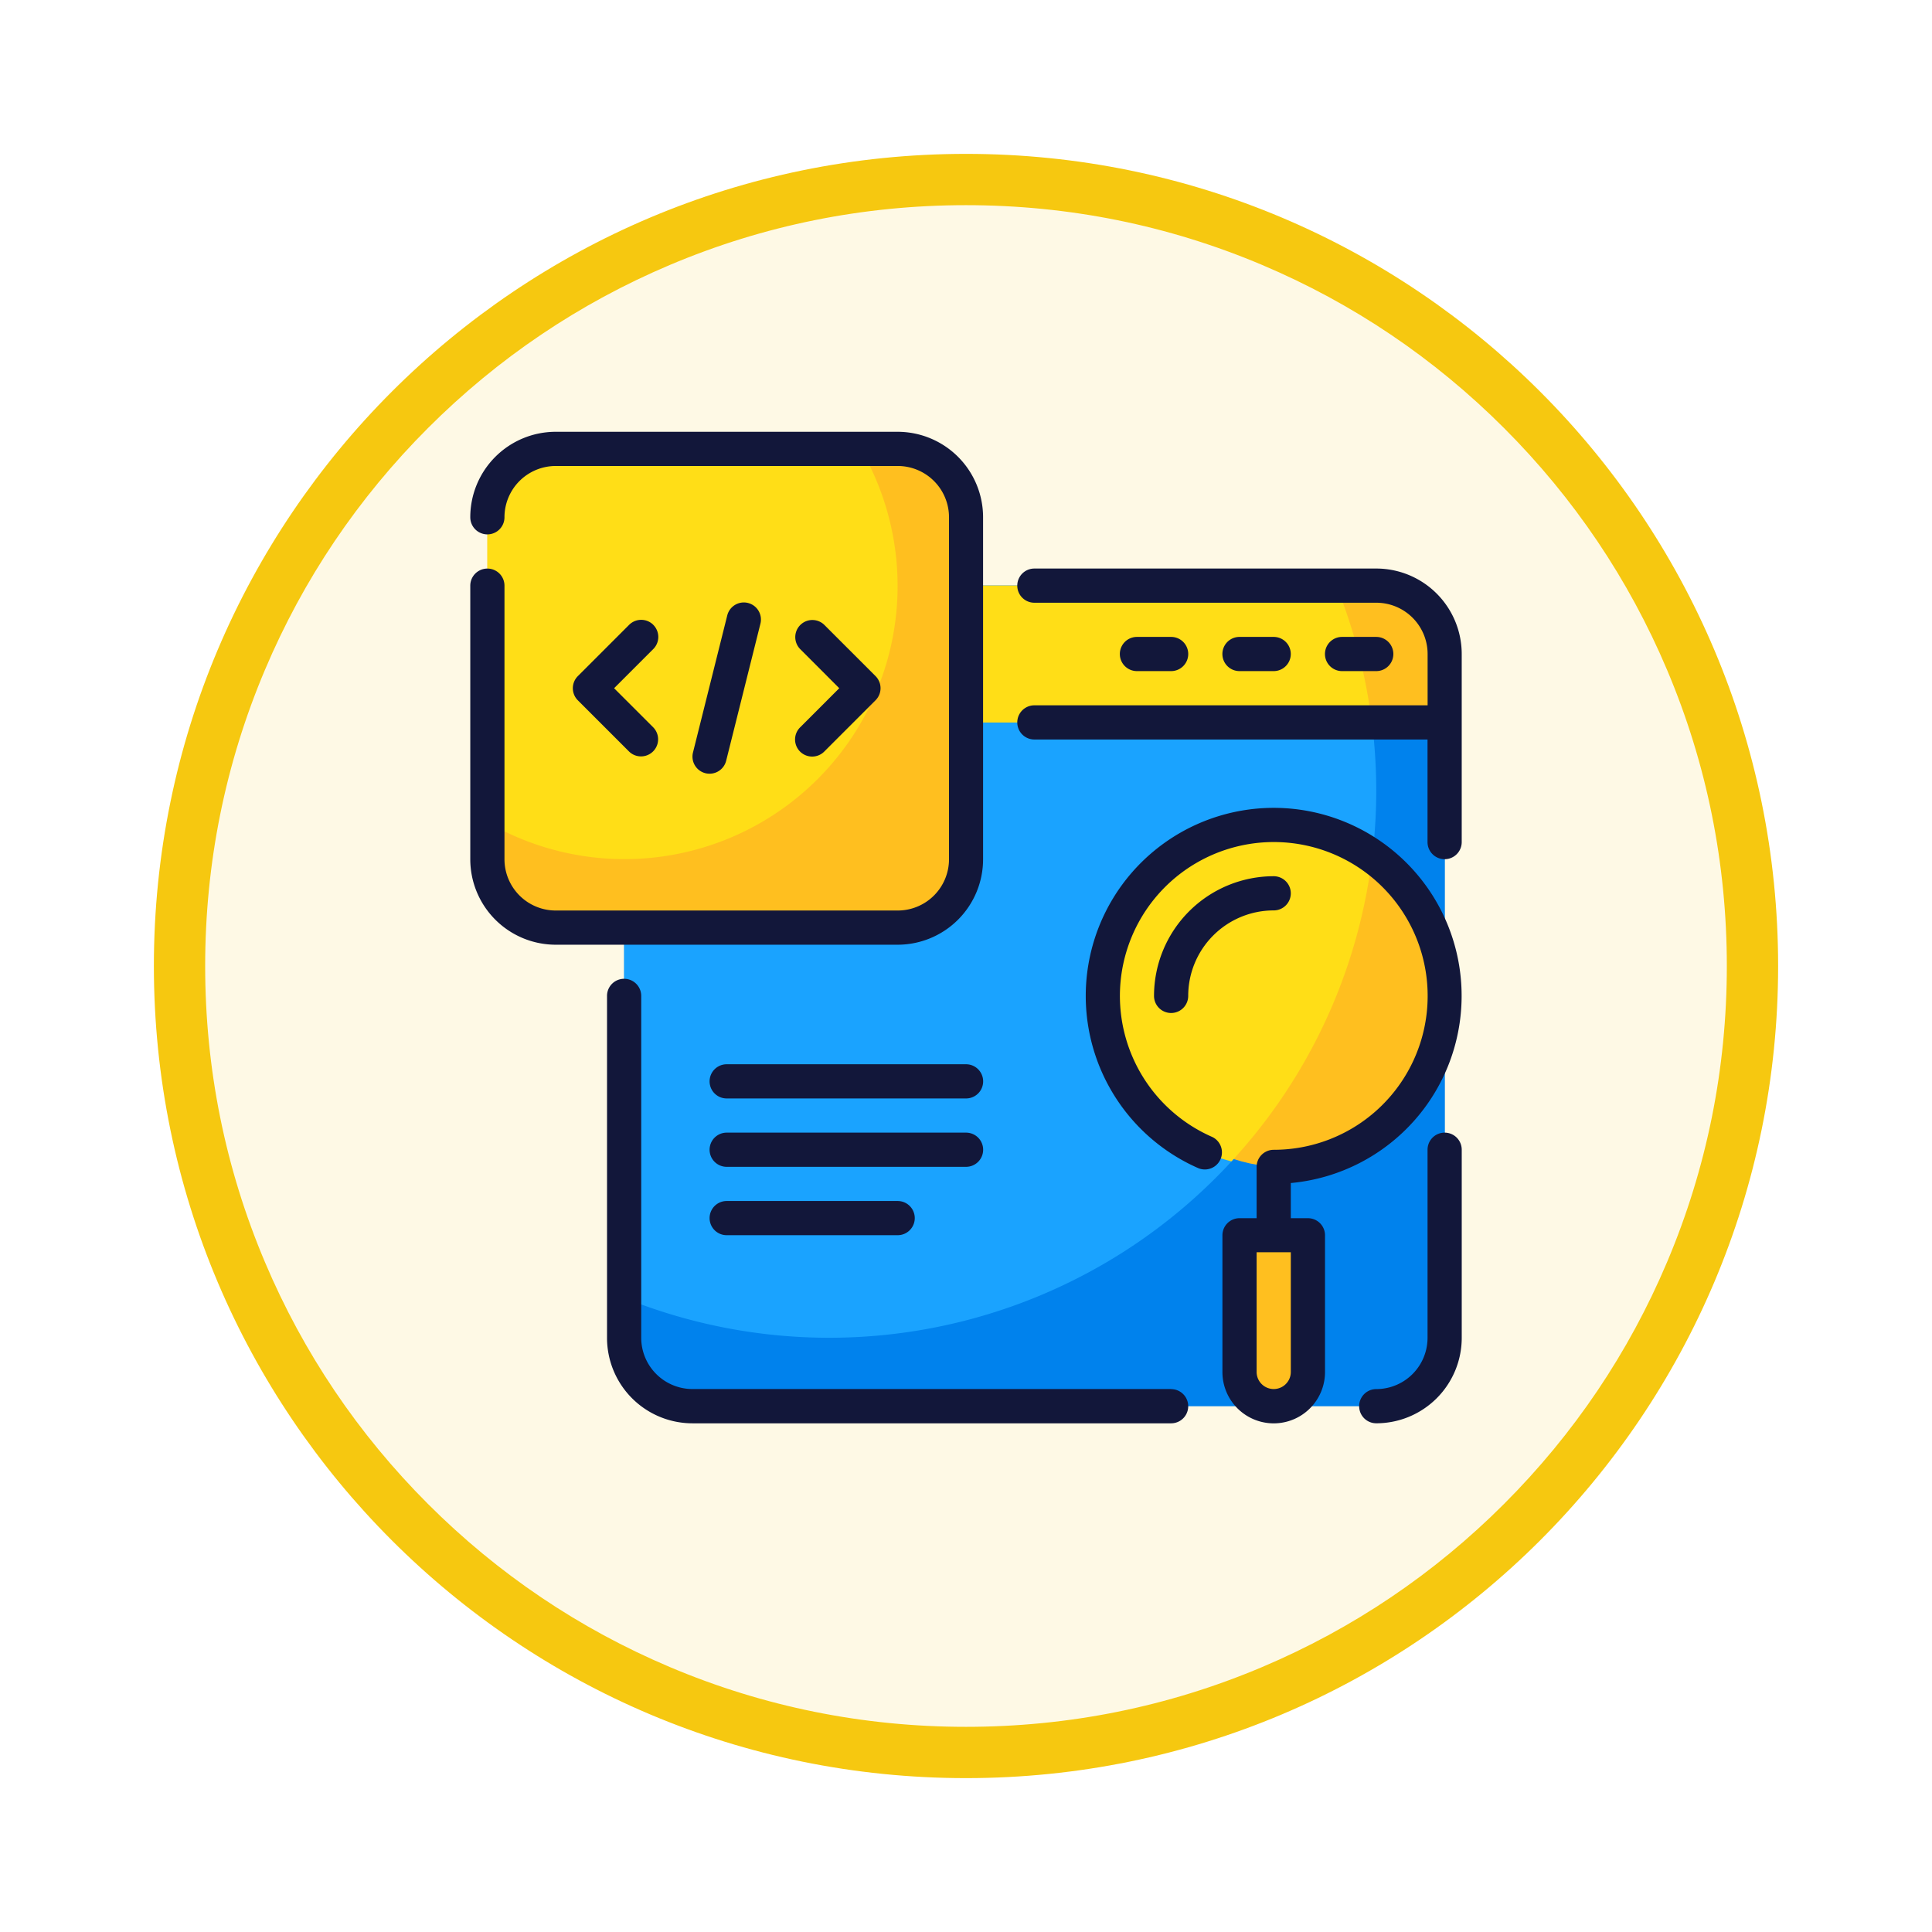 <svg xmlns="http://www.w3.org/2000/svg" xmlns:xlink="http://www.w3.org/1999/xlink" width="113" height="113" viewBox="0 0 113 113">
  <defs>
    <filter id="Trazado_982547" x="0" y="0" width="113" height="113" filterUnits="userSpaceOnUse">
      <feOffset dy="3" input="SourceAlpha"/>
      <feGaussianBlur stdDeviation="3" result="blur"/>
      <feFlood flood-opacity="0.161"/>
      <feComposite operator="in" in2="blur"/>
      <feComposite in="SourceGraphic"/>
    </filter>
  </defs>
  <g id="Grupo_1224660" data-name="Grupo 1224660" transform="translate(9 6)">
    <g id="Grupo_1224579" data-name="Grupo 1224579" transform="translate(0 0)">
      <g id="Grupo_1224449" data-name="Grupo 1224449" transform="translate(0)">
        <g id="Grupo_1224084" data-name="Grupo 1224084">
          <g id="Grupo_1223183" data-name="Grupo 1223183">
            <g id="Grupo_1211217" data-name="Grupo 1211217">
              <g id="Grupo_1210736" data-name="Grupo 1210736">
                <g id="Grupo_1210537" data-name="Grupo 1210537">
                  <g id="Grupo_1164202" data-name="Grupo 1164202">
                    <g id="Grupo_1158168" data-name="Grupo 1158168">
                      <g id="Grupo_1152576" data-name="Grupo 1152576">
                        <g id="Grupo_1148633" data-name="Grupo 1148633">
                          <g id="Grupo_1148525" data-name="Grupo 1148525">
                            <g transform="matrix(1, 0, 0, 1, -9, -6)" filter="url(#Trazado_982547)">
                              <g id="Trazado_982547-2" data-name="Trazado 982547" transform="translate(9 6)" fill="#fef9e5">
                                <path d="M 47.5 93.5 C 41.289 93.5 35.265 92.284 29.595 89.886 C 24.118 87.569 19.198 84.252 14.973 80.027 C 10.748 75.802 7.431 70.882 5.114 65.405 C 2.716 59.735 1.5 53.711 1.5 47.5 C 1.5 41.289 2.716 35.265 5.114 29.595 C 7.431 24.118 10.748 19.198 14.973 14.973 C 19.198 10.748 24.118 7.431 29.595 5.114 C 35.265 2.716 41.289 1.5 47.5 1.5 C 53.711 1.5 59.735 2.716 65.405 5.114 C 70.882 7.431 75.802 10.748 80.027 14.973 C 84.252 19.198 87.569 24.118 89.886 29.595 C 92.284 35.265 93.5 41.289 93.5 47.5 C 93.5 53.711 92.284 59.735 89.886 65.405 C 87.569 70.882 84.252 75.802 80.027 80.027 C 75.802 84.252 70.882 87.569 65.405 89.886 C 59.735 92.284 53.711 93.5 47.5 93.5 Z" stroke="none"/>
                                <path d="M 47.5 3 C 41.491 3 35.664 4.176 30.18 6.496 C 24.881 8.737 20.122 11.946 16.034 16.034 C 11.946 20.122 8.737 24.881 6.496 30.18 C 4.176 35.664 3 41.491 3 47.5 C 3 53.509 4.176 59.336 6.496 64.82 C 8.737 70.119 11.946 74.878 16.034 78.966 C 20.122 83.054 24.881 86.263 30.18 88.504 C 35.664 90.824 41.491 92 47.5 92 C 53.509 92 59.336 90.824 64.82 88.504 C 70.119 86.263 74.878 83.054 78.966 78.966 C 83.054 74.878 86.263 70.119 88.504 64.82 C 90.824 59.336 92 53.509 92 47.5 C 92 41.491 90.824 35.664 88.504 30.18 C 86.263 24.881 83.054 20.122 78.966 16.034 C 74.878 11.946 70.119 8.737 64.82 6.496 C 59.336 4.176 53.509 3 47.5 3 M 47.5 0 C 73.734 0 95 21.266 95 47.5 C 95 73.734 73.734 95 47.5 95 C 21.266 95 0 73.734 0 47.5 C 0 21.266 21.266 0 47.5 0 Z" stroke="none" fill="#f6c810"/>
                              </g>
                            </g>
                          </g>
                        </g>
                      </g>
                    </g>
                  </g>
                </g>
              </g>
            </g>
          </g>
        </g>
      </g>
    </g>
    <g id="meta-description_17353811" transform="translate(18.506 19.255)">
      <rect id="Rectángulo_422086" data-name="Rectángulo 422086" width="48" height="48" rx="4" transform="translate(9.003 8.994)" fill="#0082ed"/>
      <path id="Trazado_1051532" data-name="Trazado 1051532" d="M53.656,12H16a4,4,0,0,0-4,4V53.656A31.993,31.993,0,0,0,53.656,12Z" transform="translate(-3.002 -3.002)" fill="#1aa3ff"/>
      <path id="Trazado_1051533" data-name="Trazado 1051533" d="M55.99,12H16a4,4,0,0,0-4,4v4H59.99V16A4,4,0,0,0,55.99,12Z" transform="translate(-3.002 -3.002)" fill="#ffbf1f"/>
      <path id="Trazado_1051534" data-name="Trazado 1051534" d="M53.656,12H16a4,4,0,0,0-4,4v4H55.732A31.806,31.806,0,0,0,53.656,12Z" transform="translate(-3.002 -3.002)" fill="#ffde17"/>
      <rect id="Rectángulo_422087" data-name="Rectángulo 422087" width="28" height="28" rx="4" transform="translate(1.003 0.994)" fill="#ffbf1f"/>
      <path id="Trazado_1051535" data-name="Trazado 1051535" d="M25.837,4H8A4,4,0,0,0,4,8V25.837A15.977,15.977,0,0,0,25.837,4Z" transform="translate(-3 -3)" fill="#ffde17"/>
      <ellipse id="Elipse_12838" data-name="Elipse 12838" cx="9.5" cy="10" rx="9.5" ry="10" transform="translate(38.003 22.994)" fill="#ffbf1f"/>
      <path id="Trazado_1051536" data-name="Trazado 1051536" d="M55.76,27.836a9.991,9.991,0,1,0-8.23,17.84A31.863,31.863,0,0,0,55.76,27.836Z" transform="translate(-3.008 -3.005)" fill="#ffde17"/>
      <path id="Trazado_1051537" data-name="Trazado 1051537" d="M49,50h2a1,1,0,0,1,1,1v7a2,2,0,0,1-4,0V51A1,1,0,0,1,49,50Z" transform="translate(-3.01 -3.01)" fill="#ffbf1f"/>
      <g id="Grupo_1224659" data-name="Grupo 1224659">
        <path id="Trazado_1051538" data-name="Trazado 1051538" d="M32,40H18a1,1,0,1,0,0,2H32a1,1,0,1,0,0-2Z" transform="translate(-3.003 -3.008)" fill="#12173a"/>
        <path id="Trazado_1051539" data-name="Trazado 1051539" d="M33,45a1,1,0,0,0-1-1H18a1,1,0,1,0,0,2H32A1,1,0,0,0,33,45Z" transform="translate(-3.003 -3.009)" fill="#12173a"/>
        <path id="Trazado_1051540" data-name="Trazado 1051540" d="M18,48a1,1,0,0,0,0,2H28a1,1,0,0,0,0-2Z" transform="translate(-3.003 -3.01)" fill="#12173a"/>
        <path id="Trazado_1051541" data-name="Trazado 1051541" d="M43.993,58.995H16a3,3,0,0,1-3-3V36a1,1,0,1,0-2,0V56a5,5,0,0,0,5,5H43.993a1,1,0,0,0,0-2Z" transform="translate(-3.002 -3.007)" fill="#12173a"/>
        <path id="Trazado_1051542" data-name="Trazado 1051542" d="M60,44a1,1,0,0,0-1,1V56a3,3,0,0,1-3,3,1,1,0,0,0,0,2,5,5,0,0,0,5-5V45A1,1,0,0,0,60,44Z" transform="translate(-3.011 -3.009)" fill="#12173a"/>
        <path id="Trazado_1051543" data-name="Trazado 1051543" d="M56,11H36a1,1,0,1,0,0,2H56a3,3,0,0,1,3,3v3H36a1,1,0,1,0,0,2H58.995v6a1,1,0,1,0,2,0V16A5,5,0,0,0,56,11Z" transform="translate(-3.007 -3.002)" fill="#12173a"/>
        <path id="Trazado_1051544" data-name="Trazado 1051544" d="M56,17a1,1,0,1,0,0-2H54a1,1,0,1,0,0,2Z" transform="translate(-3.011 -3.003)" fill="#12173a"/>
        <path id="Trazado_1051545" data-name="Trazado 1051545" d="M50,17a1,1,0,0,0,0-2H48a1,1,0,1,0,0,2Z" transform="translate(-3.01 -3.003)" fill="#12173a"/>
        <path id="Trazado_1051546" data-name="Trazado 1051546" d="M44,17a1,1,0,0,0,0-2H42a1,1,0,1,0,0,2Z" transform="translate(-3.008 -3.003)" fill="#12173a"/>
        <path id="Trazado_1051547" data-name="Trazado 1051547" d="M32.993,27.995V8a5,5,0,0,0-5-5H8A5,5,0,0,0,3,8,1,1,0,1,0,5,8,3,3,0,0,1,8,5h20a3,3,0,0,1,3,3v20a3,3,0,0,1-3,3H8a3,3,0,0,1-3-3V12a1,1,0,0,0-2,0v16a5,5,0,0,0,5,5h20A5,5,0,0,0,32.993,27.995Z" transform="translate(-3 -3)" fill="#12173a"/>
        <path id="Trazado_1051548" data-name="Trazado 1051548" d="M51,30a1,1,0,0,0-1-1,7.007,7.007,0,0,0-7,7,1,1,0,0,0,2,0,5,5,0,0,1,5-5A1,1,0,0,0,51,30Z" transform="translate(-3.009 -3.006)" fill="#12173a"/>
        <path id="Trazado_1051549" data-name="Trazado 1051549" d="M50,25a11,11,0,0,0-4.4,21.079,1,1,0,0,0,.8-1.832A9,9,0,1,1,50,45a1,1,0,0,0-1,1v3H48a1,1,0,0,0-1,1v8a3,3,0,0,0,6,0v-8a1,1,0,0,0-1-1H51V46.944A10.995,10.995,0,0,0,50,25Zm1,32.993a1,1,0,0,1-2,0v-7h2Z" transform="translate(-3.008 -3.005)" fill="#12173a"/>
        <path id="Trazado_1051550" data-name="Trazado 1051550" d="M22.293,21.705a1,1,0,0,0,1.414,0l3-3a1,1,0,0,0,0-1.414l-3-3a1,1,0,0,0-1.414,1.414L24.585,18l-2.292,2.292a1,1,0,0,0,0,1.414Z" transform="translate(-3.004 -3.002)" fill="#12173a"/>
        <path id="Trazado_1051551" data-name="Trazado 1051551" d="M13.706,14.293a1,1,0,0,0-1.414,0l-3,3a1,1,0,0,0,0,1.414l3,3a1,1,0,0,0,1.414-1.414L11.413,18l2.292-2.292a1,1,0,0,0,0-1.414Z" transform="translate(-3.001 -3.002)" fill="#12173a"/>
        <path id="Trazado_1051552" data-name="Trazado 1051552" d="M17,23a1,1,0,0,0,.969-.757l2-8a1,1,0,1,0-1.94-.485l-2,8a1,1,0,0,0,.728,1.213A.968.968,0,0,0,17,23Z" transform="translate(-3.003 -3.002)" fill="#12173a"/>
      </g>
    </g>
  </g>
</svg>

